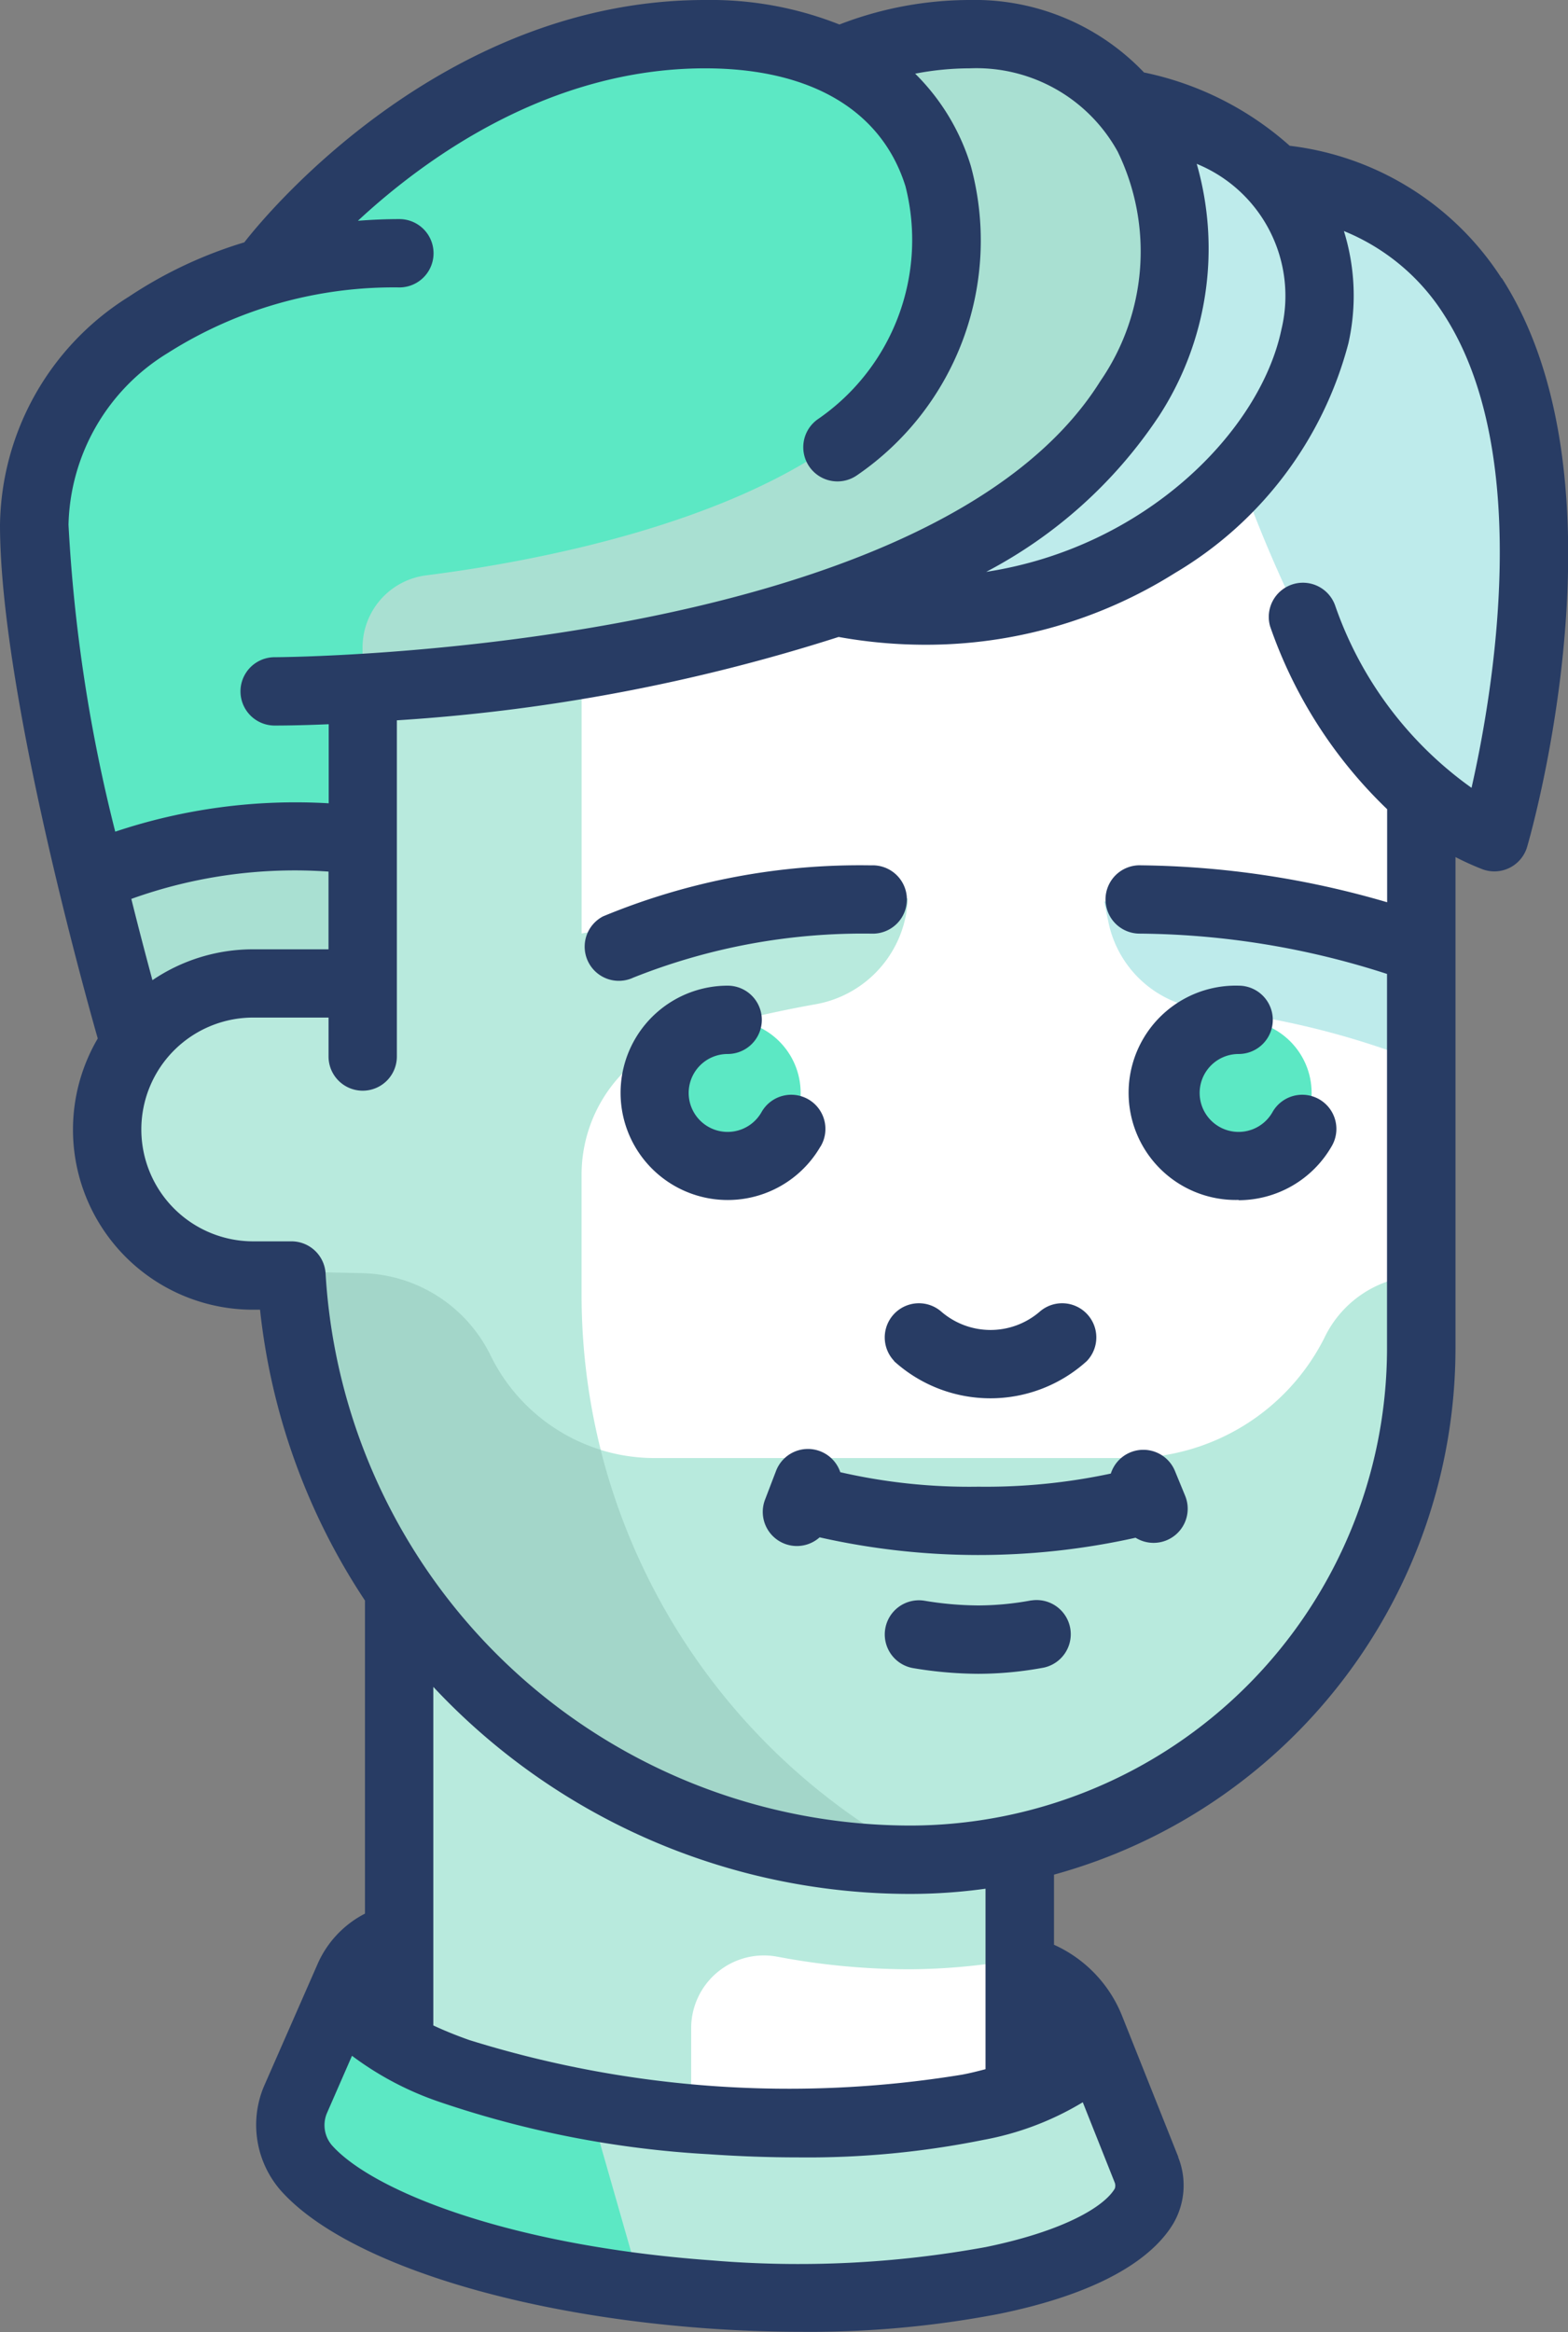 <svg xmlns="http://www.w3.org/2000/svg" width="40.261" height="59.86" viewBox="0 0 40.261 59.86">
  <rect x="0" y="0" width="40.261" height="59.86" fill="#808080" stroke="none"/>
  <g id="man" transform="translate(-83.816)">
    <path id="Path_62" data-name="Path 62" d="M123.361,11.226a8.776,8.776,0,0,0-4.135-2.069A5.094,5.094,0,0,0,115.334,7.5a8.12,8.12,0,0,0-3.241.664l.194.235a7.349,7.349,0,0,0-3.747-.9c-5.789,0-10,4.59-11.226,6.085-3.324.918-6,3.193-6,6.509,0,3.5,1.779,10.66,2.507,13.441a3.747,3.747,0,0,0,3.117,5.83h.985a15.86,15.86,0,0,0,2.764,8.054v9.753l-1.33.3-1.335,3.054a1.669,1.669,0,0,0,.276,1.737c1.373,1.555,5.45,2.9,10.342,3.253,5.52.4,10.2-.6,11.178-2.274a1.08,1.08,0,0,0,.055-.927l-1.488-3.732,0,0-1.763-.474V54.051a13.12,13.12,0,0,0,10.309-12.811V26.99a6.847,6.847,0,0,0,1.874,1.128s4.5-15.429-5.446-16.893Z" transform="translate(-6.625 -6.623)" fill="#fff"/>
    <path id="Path_63" data-name="Path 63" d="M334.556,200.064a10.941,10.941,0,0,0-6.568-1.975l-1.7-.205.117.554a2.814,2.814,0,0,0,2.445,2.211,21.1,21.1,0,0,1,4.989,1.148.928.928,0,0,0,.356.07.937.937,0,0,0,.36-1.8Z" transform="translate(-214.124 -174.747)" fill="#beebeb"/>
    <circle id="Ellipse_29" data-name="Ellipse 29" cx="1.874" cy="1.874" r="1.874" transform="translate(100.626 26.182)" fill="#5ce8c4"/>
    <circle id="Ellipse_30" data-name="Ellipse 30" cx="1.874" cy="1.874" r="1.874" transform="translate(113.746 26.182)" fill="#5ce8c4"/>
    <path id="Path_64" data-name="Path 64" d="M125.994,18.747c-.04-4.157,2.5-6.764-2.634-7.521a8.776,8.776,0,0,0-4.135-2.069A5.094,5.094,0,0,0,115.334,7.5a8.12,8.12,0,0,0-3.241.664l.194.235a7.349,7.349,0,0,0-3.747-.9c-5.789,0-10,4.59-11.226,6.085-3.324.918-6,3.193-6,6.509,0,3.5,1.779,10.66,2.507,13.441a3.733,3.733,0,0,0-.624,2.327,3.873,3.873,0,0,0,3.925,3.5h.8a15.859,15.859,0,0,0,2.764,8.054v9.753l-1.33.3-1.335,3.054a1.668,1.668,0,0,0,.276,1.737c1.373,1.555,5.45,2.9,10.342,3.253,5.52.4,10.2-.6,11.178-2.274a1.08,1.08,0,0,0,.055-.927l-1.488-3.732,0,0-1.763-.474v-2.7a16.368,16.368,0,0,1-11.247-15.54V36.775a3.746,3.746,0,0,1,2.712-3.6,31.731,31.731,0,0,1,3.252-.766,2.872,2.872,0,0,0,2.413-2.724,61.011,61.011,0,0,0-8.376.9V20.621Z" transform="translate(-6.625 -6.623)" fill="#b8eadd"/>
    <path id="Path_65" data-name="Path 65" d="M356.932,39.314l-1.084,7.527s2.812,8.435,6.56,9.372C362.409,56.213,366.919,40.749,356.932,39.314Z" transform="translate(-240.227 -34.718)" fill="#beebeb"/>
    <path id="Path_66" data-name="Path 66" d="M275.611,22.864l-7.439,12.789C278.5,37.625,285.774,25.168,275.611,22.864Z" transform="translate(-162.802 -20.191)" fill="#beebeb"/>
    <path id="Path_67" data-name="Path 67" d="M115.333,7.5a9.361,9.361,0,0,0-3.372.721,7.634,7.634,0,0,0-3.423-.721c-5.825,0-10.333,4.914-11.35,6.118-3.266.94-5.871,3.2-5.871,6.475,0,4.393,2.46,12.887,2.46,12.887L96,31.867h3.749V24.285c4.838-.292,16.045-1.594,19.681-7.413,2.675-4.28.586-9.372-4.1-9.372Z" transform="translate(-6.624 -6.623)" fill="#a9e0d2"/>
    <path id="Path_68" data-name="Path 68" d="M112.4,8.053c-.177.063-.331.122-.439.168a7.634,7.634,0,0,0-3.423-.721c-5.825,0-10.333,4.914-11.35,6.118-3.266.94-5.871,3.2-5.871,6.475a44.61,44.61,0,0,0,1.4,8.826,28.14,28.14,0,0,1,7.032-.78V23.25a1.868,1.868,0,0,1,1.631-1.858c3.885-.493,13.364-2.307,13.364-8.268A5.883,5.883,0,0,0,112.4,8.053Z" transform="translate(-6.624 -6.623)" fill="#5ce8c4"/>
    <path id="Path_69" data-name="Path 69" d="M176.794,279.3a2.809,2.809,0,0,0-2.48,1.608,5.613,5.613,0,0,1-5.009,3.078H157.122a4.686,4.686,0,0,1-4.208-2.622,3.765,3.765,0,0,0-3.293-2.124l-1.829-.039a15.919,15.919,0,0,0,15.89,15.094A13.121,13.121,0,0,0,176.8,281.175V279.3Z" transform="translate(-56.496 -246.559)" fill="#b8eadd"/>
    <path id="Path_70" data-name="Path 70" d="M155.734,283.774a4.7,4.7,0,0,1-2.821-2.41,3.765,3.765,0,0,0-3.293-2.124l-1.829-.039c.025.478.077.949.143,1.415.019.131.042.259.064.389.054.324.119.644.193.961.036.154.069.309.109.461q.152.579.346,1.141c.076.219.165.433.25.648.067.171.136.341.209.508.109.249.223.5.345.739.043.086.089.169.133.254a16.152,16.152,0,0,0,.978,1.636v0a15.868,15.868,0,0,0,13.121,6.94c.109,0,.215-.014.324-.016A16.39,16.39,0,0,1,155.734,283.774Z" transform="translate(-56.495 -246.559)" fill="#a3d6c9"/>
    <path id="Path_72" data-name="Path 72" d="M168.435,442.576c-1.895,1.083-5.733,1.646-10.111,1.329-4.208-.3-7.808-1.342-9.608-2.616l-1.01,2.312a1.668,1.668,0,0,0,.276,1.737c1.373,1.555,5.45,2.9,10.342,3.253,5.52.4,10.2-.6,11.178-2.274a1.08,1.08,0,0,0,.055-.927Z" transform="translate(-56.306 -389.695)" fill="#b8eadd"/>
    <path id="Path_73" data-name="Path 73" d="M155.192,443.526a16.841,16.841,0,0,1-6.475-2.237l-1.01,2.312a1.669,1.669,0,0,0,.276,1.737c1.207,1.367,4.505,2.57,8.608,3.082Z" transform="translate(-56.307 -389.696)" fill="#5ce8c4"/>
    <path id="Path_74" data-name="Path 74" d="M241.23,429.668a18.277,18.277,0,0,1-3.408-.322,1.867,1.867,0,0,0-2.215,1.837v2.234h8.435V429.4A15.9,15.9,0,0,1,241.23,429.668Z" transform="translate(-134.044 -379.119)" fill="#fff"/>
    <g id="Group_53" data-name="Group 53" transform="translate(83.816 0)">
      <path id="Path_75" data-name="Path 75" d="M225.224,220.563a.877.877,0,1,0-1.518-.878,1,1,0,1,1-.865-1.5.877.877,0,1,0,0-1.754,2.751,2.751,0,1,0,2.383,4.128Z" transform="translate(-204.157 -191.13)" fill="#283c64"/>
      <path id="Path_76" data-name="Path 76" d="M335.067,221.938a2.761,2.761,0,0,0,2.383-1.375.877.877,0,1,0-1.518-.878,1,1,0,1,1-.865-1.5.877.877,0,0,0,0-1.754,2.751,2.751,0,1,0,0,5.5Z" transform="translate(-303.263 -191.13)" fill="#283c64"/>
      <path id="Path_77" data-name="Path 77" d="M278.065,287.384a3.684,3.684,0,0,0,4.952,0,.877.877,0,0,0-1.2-1.276,1.933,1.933,0,0,1-2.545,0,.877.877,0,0,0-1.2,1.276Z" transform="translate(-255.111 -252.447)" fill="#283c64"/>
      <path id="Path_78" data-name="Path 78" d="M219.484,191.735a.877.877,0,1,0-.028-1.753,17.2,17.2,0,0,0-6.886,1.31.877.877,0,0,0,.777,1.572A15.891,15.891,0,0,1,219.484,191.735Z" transform="translate(-197.087 -167.769)" fill="#283c64"/>
      <path id="Path_79" data-name="Path 79" d="M281.885,351.253a7.52,7.52,0,0,1-1.363.13,8.581,8.581,0,0,1-1.381-.121.877.877,0,0,0-.284,1.731,10.343,10.343,0,0,0,1.665.145,9.275,9.275,0,0,0,1.683-.159.877.877,0,0,0-.319-1.724Z" transform="translate(-255.404 -310.173)" fill="#283c64"/>
      <path id="Path_80" data-name="Path 80" d="M253.341,318.7a.877.877,0,0,0-1.65-.033l-.281.734a.876.876,0,0,0,1.4.971,18.55,18.55,0,0,0,8.113.01.876.876,0,0,0,1.272-1.078l-.262-.637a.877.877,0,0,0-1.646.068,15.356,15.356,0,0,1-3.4.337A14.833,14.833,0,0,1,253.341,318.7Z" transform="translate(-231.765 -280.91)" fill="#283c64"/>
      <path id="Path_81" data-name="Path 81" d="M153.422,431.464C153.429,431.447,153.413,431.481,153.422,431.464Z" transform="translate(-145.281 -381.015)" fill="#283c64"/>
      <path id="Path_82" data-name="Path 82" d="M122.371,7.142a7.525,7.525,0,0,0-5.44-3.4,8.072,8.072,0,0,0-3.741-1.882A6,6,0,0,0,108.709,0a9.288,9.288,0,0,0-3.339.629A8.975,8.975,0,0,0,101.914,0c-6.55,0-11.05,5.223-11.825,6.221a11.135,11.135,0,0,0-2.96,1.392,7.014,7.014,0,0,0-3.313,5.858c0,4.221,2.184,12.042,2.51,13.186a4.622,4.622,0,0,0,3.99,6.962h.177a16.712,16.712,0,0,0,2.694,7.465v8.037a2.649,2.649,0,0,0-1.232,1.329l-1.36,3.1-.008.018a2.56,2.56,0,0,0,.43,2.651c1.579,1.788,5.872,3.18,10.936,3.547.826.06,1.646.089,2.449.089a25.688,25.688,0,0,0,5.083-.463c2.915-.6,4.038-1.6,4.467-2.332a1.944,1.944,0,0,0,.118-1.682l0-.013-1.447-3.63a3.372,3.372,0,0,0-1.744-1.815v-1.8a14.022,14.022,0,0,0,10.309-13.5V22a7.33,7.33,0,0,0,.677.307.877.877,0,0,0,1.163-.57c.111-.382,2.689-9.411-.652-14.6Zm-8.819,3.572a7.888,7.888,0,0,0,.992-6.508,3.662,3.662,0,0,1,2.176,4.245c-.545,2.611-3.489,5.6-7.582,6.228a12.013,12.013,0,0,0,4.413-3.965ZM86.775,21.348a40.727,40.727,0,0,1-1.2-7.877,5.305,5.305,0,0,1,2.545-4.407,10.821,10.821,0,0,1,5.951-1.686.877.877,0,0,0,0-1.754c-.356,0-.712.016-1.065.043,1.733-1.608,4.915-3.913,8.914-3.913,2.71,0,4.537,1.076,5.146,3.029a5.583,5.583,0,0,1-2.247,5.975.877.877,0,1,0,1,1.443,7.3,7.3,0,0,0,2.925-7.94,5.627,5.627,0,0,0-1.43-2.37,7.452,7.452,0,0,1,1.4-.137,4.143,4.143,0,0,1,3.8,2.137,5.86,5.86,0,0,1-.446,5.893c-4.374,7-21.035,7.086-21.2,7.086a.877.877,0,0,0,0,1.754c.111,0,.609,0,1.388-.034v2.03A14.6,14.6,0,0,0,86.775,21.348Zm5.476,1.026v1.994H90.316a4.6,4.6,0,0,0-2.586.792c-.143-.529-.334-1.249-.542-2.086A12.4,12.4,0,0,1,92.251,22.373Zm20.182,33.637a.225.225,0,0,1,.007.168c-.264.45-1.271,1.08-3.308,1.5a26.725,26.725,0,0,1-7.05.342c-5.237-.379-8.724-1.8-9.748-2.959a.794.794,0,0,1-.125-.816l.645-1.476a8.057,8.057,0,0,0,2.238,1.181,25.876,25.876,0,0,0,6.927,1.346c.777.054,1.543.081,2.287.081a22.759,22.759,0,0,0,4.76-.449,7.571,7.571,0,0,0,2.552-.966Zm-17.491-4.02V43.3a16.753,16.753,0,0,0,12.244,5.315,14.064,14.064,0,0,0,1.935-.134v4.633c-.184.048-.385.1-.6.14a27.565,27.565,0,0,1-12.649-.886C95.506,52.239,95.2,52.112,94.942,51.991ZM121.6,20.223a9.6,9.6,0,0,1-3.5-4.674.877.877,0,0,0-1.672.528,11.873,11.873,0,0,0,3.005,4.694V23.16a23.3,23.3,0,0,0-6.314-.948.877.877,0,1,0-.028,1.753A21.082,21.082,0,0,1,119.43,25v9.612A12.258,12.258,0,0,1,107.186,46.86a15.054,15.054,0,0,1-15.01-14.17.877.877,0,0,0-.875-.826h-.984a2.872,2.872,0,1,1,0-5.744h1.935v1a.877.877,0,1,0,1.754,0v-8.63a46.829,46.829,0,0,0,11.343-2.14,12.57,12.57,0,0,0,2.217.2,12,12,0,0,0,6.415-1.839,9.714,9.714,0,0,0,4.458-5.9,5.587,5.587,0,0,0-.116-2.88A5.487,5.487,0,0,1,120.9,8.089c2.308,3.581,1.249,9.712.7,12.134Z" transform="translate(-83.816 0)" fill="#283c64"/>
    </g>
  </g>
</svg>
